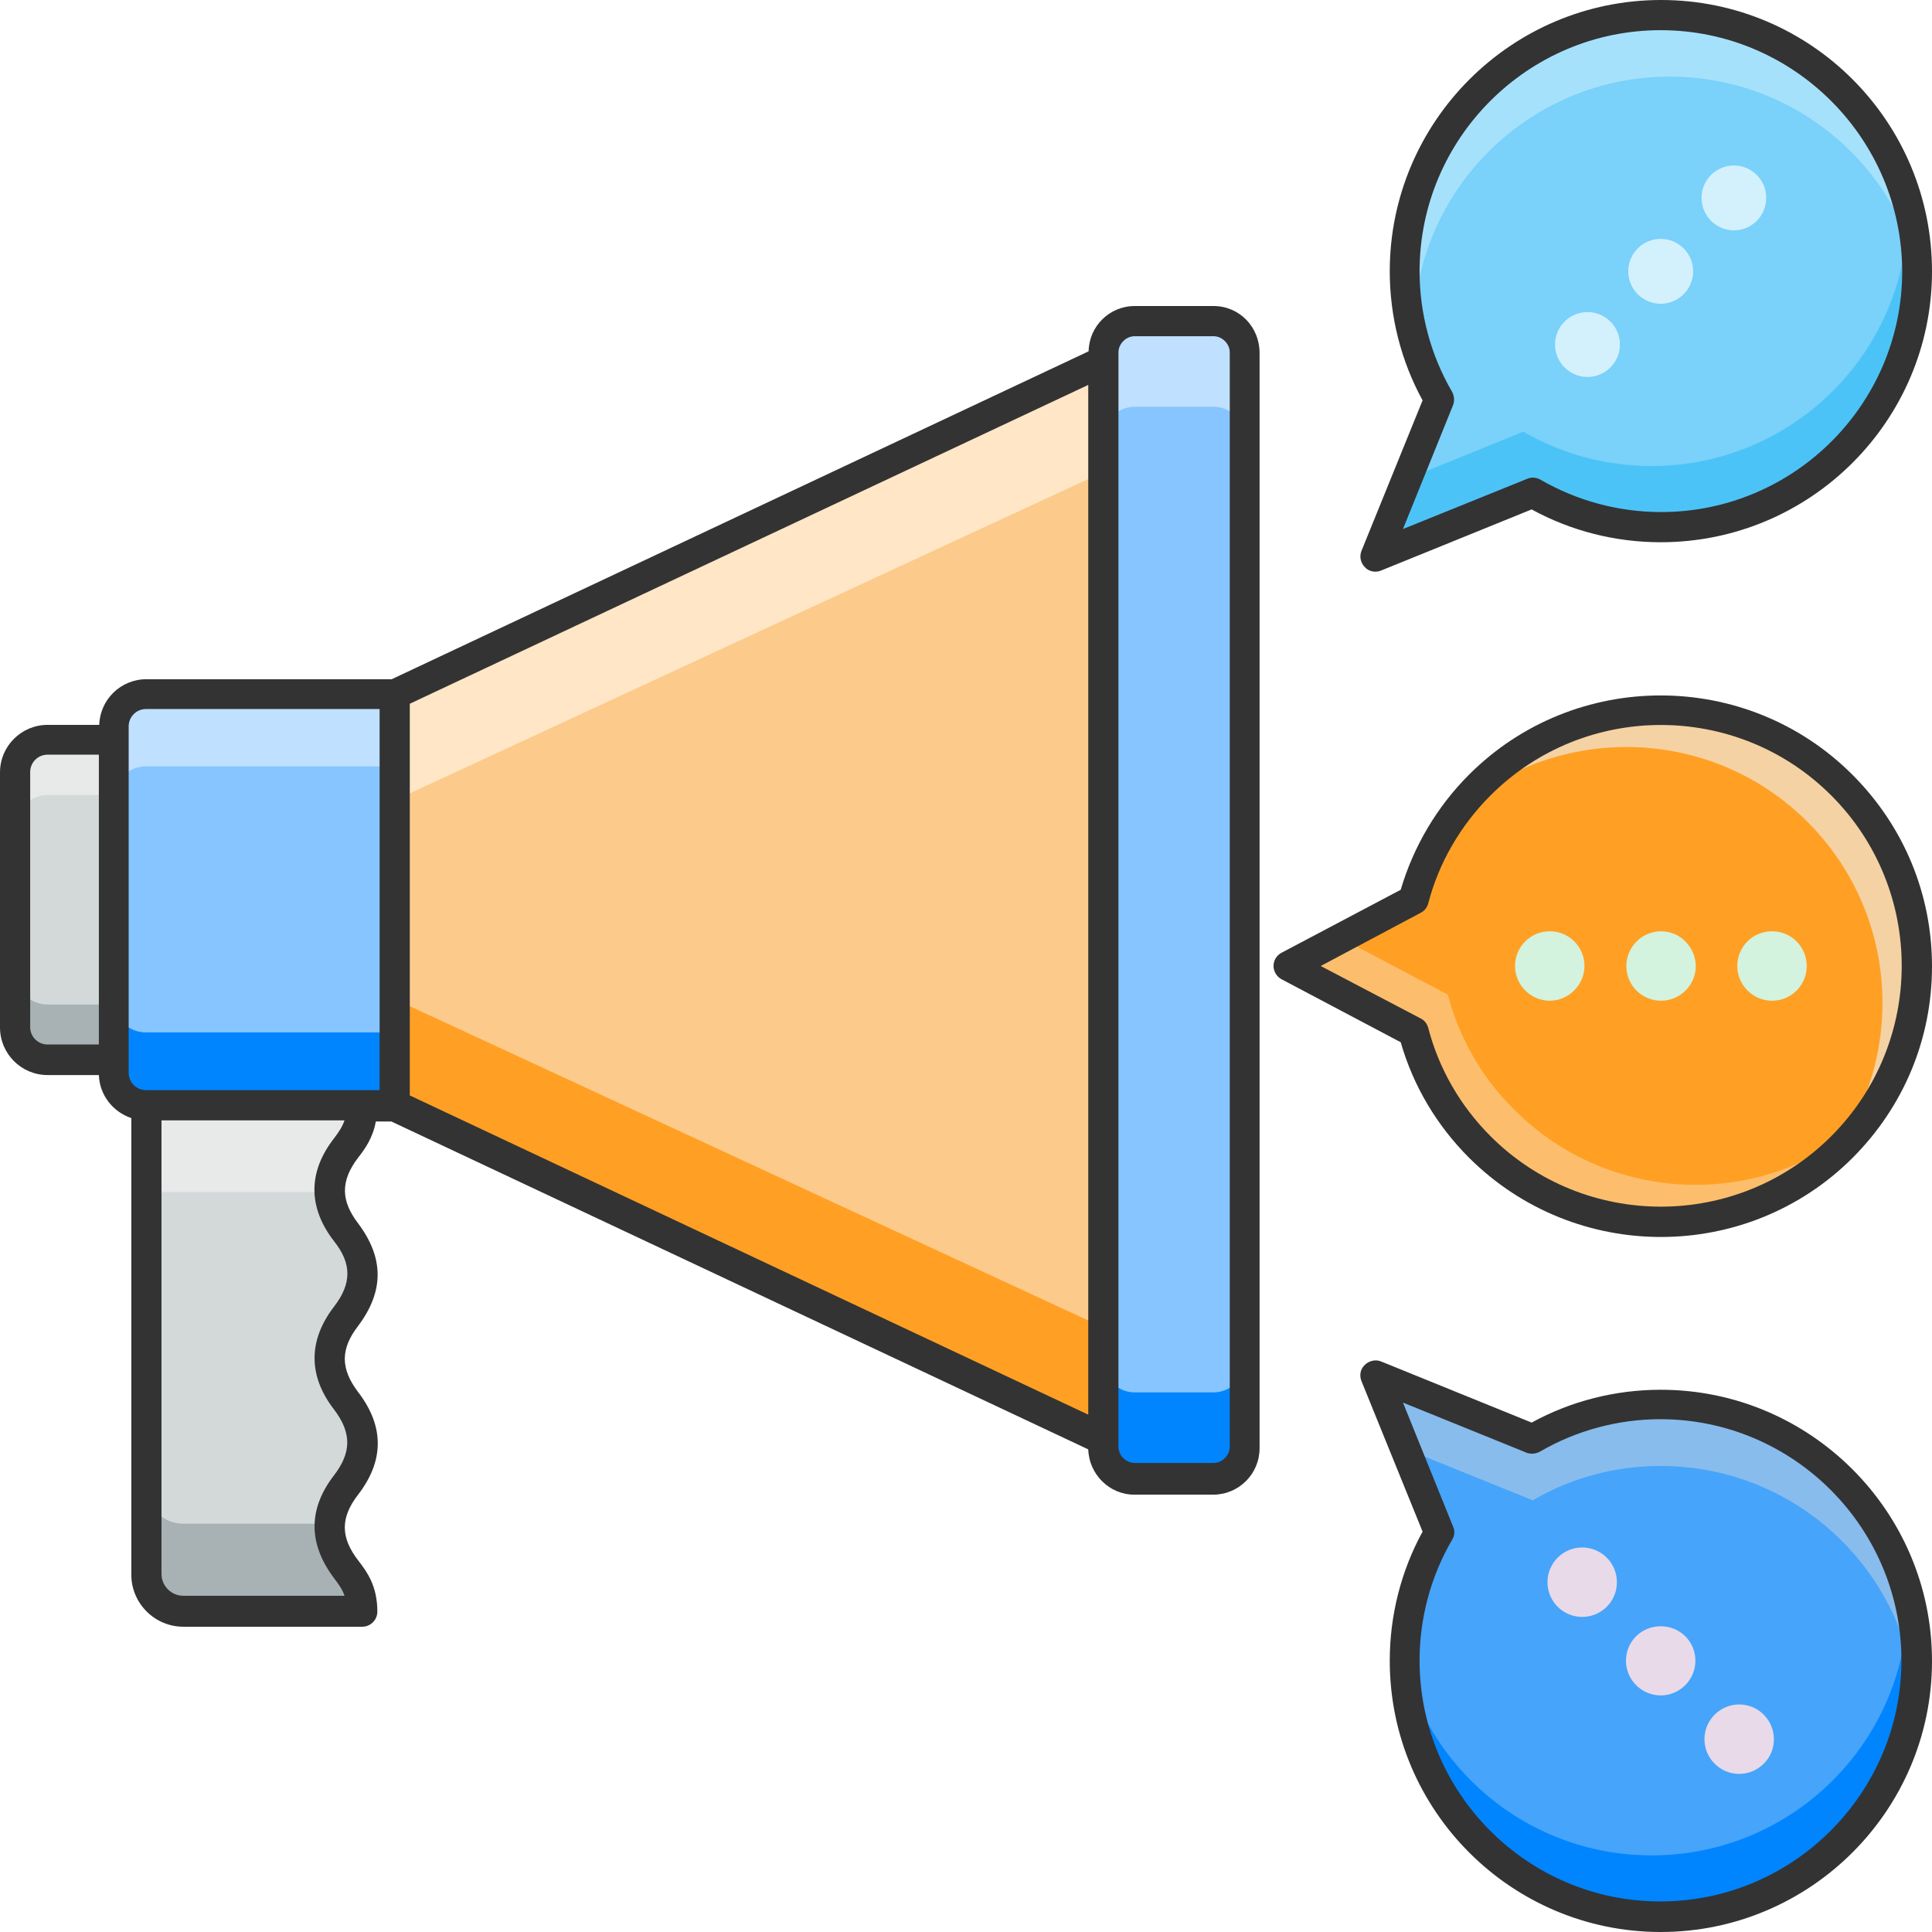 <svg width="250" height="250" viewBox="0 0 250 250" fill="none" xmlns="http://www.w3.org/2000/svg">
<path d="M51.074 89.844V143.018H18.896C16.602 143.018 14.697 141.162 14.697 138.818V93.994C14.697 91.699 16.553 89.795 18.896 89.795H51.074V89.844Z" fill="#86C5FF"/>
<path d="M51.074 133.643V142.969H18.896C16.602 142.969 14.697 141.113 14.697 138.77V129.395C14.697 131.738 16.553 133.594 18.896 133.594H51.074V133.643Z" fill="#0085FF"/>
<path d="M51.074 89.844V99.17H18.896C16.602 99.17 14.697 101.025 14.697 103.369V94.043C14.697 91.699 16.553 89.844 18.896 89.844H51.074Z" fill="#BFE0FF"/>
<path d="M1.953 99.902V132.91C1.953 135.205 3.809 137.109 6.152 137.109H14.746V95.752H6.152C3.809 95.752 1.953 97.607 1.953 99.902Z" fill="#D3D9D9"/>
<path d="M14.746 95.752V102.881H6.152C3.857 102.881 1.953 104.736 1.953 107.08V99.951C1.953 97.656 3.809 95.752 6.152 95.752H14.746Z" fill="#E8EAEA"/>
<path d="M14.746 129.98V137.109H6.152C3.857 137.109 1.953 135.254 1.953 132.91V125.781C1.953 128.076 3.809 129.98 6.152 129.98H14.746Z" fill="#A8B2B4"/>
<path d="M142.773 46.728L51.074 89.844V143.018L142.773 186.133V46.728Z" fill="#FCCA8A"/>
<path d="M161.084 45.605V187.207C161.084 189.404 159.277 191.26 157.031 191.26H146.826C144.629 191.26 142.773 189.453 142.773 187.207V45.605C142.773 43.408 144.58 41.553 146.826 41.553H157.031C159.229 41.553 161.084 43.408 161.084 45.605Z" fill="#86C5FF"/>
<path d="M161.084 45.605V56.69C161.084 54.492 159.277 52.637 157.031 52.637H146.826C144.629 52.637 142.773 54.443 142.773 56.69V45.605C142.773 43.408 144.58 41.553 146.826 41.553H157.031C159.229 41.553 161.084 43.408 161.084 45.605Z" fill="#BFE0FF"/>
<path d="M161.084 176.123V187.207C161.084 189.404 159.277 191.26 157.031 191.26H146.826C144.629 191.26 142.773 189.453 142.773 187.207V176.123C142.773 178.32 144.58 180.176 146.826 180.176H157.031C159.229 180.176 161.084 178.369 161.084 176.123Z" fill="#0085FF"/>
<path d="M142.773 171.777L51.074 129.297V143.018L142.773 186.133V171.777Z" fill="#FFA024"/>
<path d="M142.773 46.728L51.074 89.844V103.564L142.773 61.084V46.728Z" fill="#FFE6C6"/>
<path d="M46.826 164.844C46.826 170.313 42.676 170.312 42.676 175.732C42.676 181.201 46.826 181.201 46.826 186.621C46.826 192.09 42.676 192.09 42.676 197.51C42.676 202.979 46.826 202.979 46.826 208.398H23.73C21.094 208.398 18.945 206.299 18.945 203.662V143.018H46.826C46.826 148.486 42.676 148.486 42.676 153.906C42.676 159.375 46.826 159.375 46.826 164.844Z" fill="#D3D9D9"/>
<path d="M42.676 153.906C42.676 154.004 42.676 154.15 42.676 154.248H18.945V142.969H46.875C46.875 148.486 42.676 148.486 42.676 153.906Z" fill="#E8EAEA"/>
<path d="M46.875 208.447H23.73C21.143 208.447 18.945 206.348 18.945 203.711V192.432C18.945 195.068 21.094 197.168 23.73 197.168H42.676C42.676 197.266 42.676 197.412 42.676 197.51C42.676 202.979 46.875 202.979 46.875 208.447Z" fill="#A8B2B4"/>
<path d="M157.031 39.6H146.826C143.555 39.6 140.918 42.236 140.869 45.459L50.684 87.891H18.945C15.625 87.891 12.94 90.527 12.842 93.799H6.152C2.783 93.799 0 96.533 0 99.951V132.959C0 136.328 2.734 139.111 6.152 139.111H12.793C12.891 141.748 14.648 143.896 16.992 144.678V203.76C16.992 207.471 20.02 210.498 23.73 210.498H46.875C47.949 210.498 48.828 209.619 48.828 208.545C48.828 205.176 47.461 203.369 46.338 201.904C44.092 198.975 43.994 196.436 46.338 193.408C49.609 189.16 49.853 184.717 46.338 180.127C44.043 177.1 44.043 174.561 46.338 171.582C49.707 167.09 49.707 162.793 46.338 158.301C44.141 155.42 43.994 152.881 46.338 149.805C47.217 148.682 48.242 147.266 48.633 145.117H50.635L140.82 187.549C140.918 190.771 143.555 193.408 146.777 193.408H156.982C160.303 193.408 162.988 190.723 162.988 187.402V45.801C163.037 42.285 160.352 39.6 157.031 39.6ZM12.793 135.156H6.152C4.932 135.156 3.906 134.18 3.906 132.91V99.902C3.906 98.682 4.883 97.656 6.152 97.656H12.793V135.156ZM43.213 169.092C39.844 173.486 39.893 178.076 43.213 182.373C45.557 185.449 45.459 187.988 43.213 190.918C39.893 195.215 39.844 199.707 43.213 204.199C43.799 204.98 44.287 205.615 44.58 206.494H23.73C22.168 206.494 20.898 205.225 20.898 203.662V144.971H44.58C44.287 145.85 43.799 146.533 43.213 147.314C39.795 151.709 39.893 156.299 43.213 160.596C45.508 163.477 45.557 166.064 43.213 169.092ZM49.121 141.064H18.896C17.676 141.064 16.65 140.088 16.65 138.818V93.994C16.65 92.773 17.627 91.748 18.896 91.748H49.121V141.064ZM140.82 183.057L53.027 141.748V91.064L140.82 49.805V183.057ZM159.131 187.207C159.131 188.33 158.154 189.307 157.031 189.307H146.826C145.703 189.307 144.727 188.33 144.727 187.207V45.605C144.727 44.482 145.703 43.506 146.826 43.506H157.031C158.154 43.506 159.131 44.482 159.131 45.605V187.207Z" fill="#333333"/>
<path d="M248.047 35.107C248.047 53.369 233.203 68.213 214.893 68.213C208.838 68.213 203.174 66.602 198.291 63.77L177.93 72.022L186.182 51.66C183.35 46.777 181.738 41.113 181.738 35.107C181.738 16.797 196.582 1.953 214.893 1.953C233.203 1.953 248.047 16.797 248.047 35.107Z" fill="#7AD1F9"/>
<path d="M205.42 48.779C207.739 48.779 209.619 46.899 209.619 44.58C209.619 42.261 207.739 40.381 205.42 40.381C203.101 40.381 201.221 42.261 201.221 44.58C201.221 46.899 203.101 48.779 205.42 48.779Z" fill="#D3F0FD"/>
<path d="M227.344 28.564C225.684 30.225 223.047 30.225 221.387 28.564C219.775 26.904 219.775 24.268 221.387 22.656C223.047 20.996 225.684 20.996 227.344 22.656C228.955 24.268 228.955 26.904 227.344 28.564Z" fill="#D3F0FD"/>
<path d="M214.893 39.307C217.212 39.307 219.092 37.427 219.092 35.107C219.092 32.788 217.212 30.908 214.893 30.908C212.573 30.908 210.693 32.788 210.693 35.107C210.693 37.427 212.573 39.307 214.893 39.307Z" fill="#D3F0FD"/>
<path d="M248.047 35.107C248.047 53.369 233.203 68.213 214.893 68.213C208.838 68.213 203.174 66.602 198.291 63.77L177.93 72.022L181.982 62.012L197.119 55.859C202.002 58.691 207.666 60.303 213.721 60.303C232.031 60.303 246.875 45.459 246.875 27.197C246.875 26.904 246.875 26.611 246.875 26.318C247.607 29.102 248.047 32.031 248.047 35.107Z" fill="#4CC3F7"/>
<path d="M248.047 34.277C244.189 20.215 231.348 9.912 216.064 9.912C197.754 9.912 182.91 24.756 182.91 43.066C182.91 43.359 182.91 43.603 182.91 43.848C182.129 41.065 181.738 38.135 181.738 35.156C181.738 16.846 196.582 2.002 214.893 2.002C232.91 1.953 247.607 16.357 248.047 34.277Z" fill="#A6E1FB"/>
<path d="M238.33 148.438C225.391 161.377 204.443 161.377 191.455 148.438C187.158 144.141 184.326 138.965 182.861 133.545L166.699 125L182.91 116.455C184.375 110.986 187.207 105.859 191.504 101.611C204.443 88.672 225.439 88.672 238.379 101.611C251.27 114.502 251.27 135.498 238.33 148.438Z" fill="#FFA024"/>
<path d="M238.33 148.438C225.391 161.377 204.443 161.377 191.455 148.438C187.158 144.141 184.326 138.965 182.861 133.545L166.699 125L182.91 116.455C184.375 110.986 187.207 105.859 191.504 101.611C204.443 88.672 225.439 88.672 238.379 101.611C251.27 114.502 251.27 135.498 238.33 148.438Z" fill="#FFA024"/>
<path d="M205.029 125C205.029 127.441 202.979 129.492 200.537 129.492C198.047 129.492 196.045 127.441 196.045 125C196.045 122.51 198.047 120.508 200.537 120.508C203.027 120.508 205.029 122.51 205.029 125Z" fill="#D3F3DE"/>
<path d="M233.789 125C233.789 127.49 231.787 129.492 229.297 129.492C226.855 129.492 224.805 127.49 224.805 125C224.805 122.51 226.807 120.508 229.297 120.508C231.787 120.508 233.789 122.51 233.789 125Z" fill="#D3F3DE"/>
<path d="M219.434 125C219.434 127.49 217.383 129.492 214.941 129.492C212.451 129.492 210.449 127.49 210.449 125C210.449 122.559 212.451 120.508 214.941 120.508C217.383 120.508 219.385 122.51 219.434 125Z" fill="#D3F3DE"/>
<path d="M241.309 145.02C240.43 146.191 239.404 147.363 238.33 148.437C225.391 161.377 204.443 161.377 191.455 148.437C187.158 144.141 184.326 138.965 182.861 133.545L166.699 125L173.486 121.387L187.354 128.711C188.77 134.18 191.65 139.355 195.947 143.604C208.398 156.055 228.32 156.543 241.309 145.02Z" fill="#FCBE6C"/>
<path d="M238.33 148.438C237.842 148.926 237.354 149.414 236.865 149.805C246.729 136.816 245.752 118.213 233.887 106.348C221.436 93.897 201.465 93.457 188.477 104.98C189.404 103.76 190.381 102.637 191.504 101.514C204.443 88.574 225.439 88.574 238.379 101.514C251.27 114.502 251.27 135.498 238.33 148.438Z" fill="#F5D2A3"/>
<path d="M248.047 214.893C248.047 233.203 233.203 248.047 214.893 248.047C196.631 248.047 181.787 233.203 181.787 214.893C181.787 208.838 183.398 203.174 186.23 198.291L177.979 177.93L198.34 186.182C203.223 183.35 208.887 181.738 214.893 181.738C233.203 181.738 248.047 196.582 248.047 214.893Z" fill="#46A4FB"/>
<path d="M218.066 211.719C219.824 213.477 219.824 216.309 218.066 218.066C216.309 219.824 213.477 219.824 211.719 218.066C209.961 216.309 209.961 213.477 211.719 211.719C213.477 210.01 216.309 210.01 218.066 211.719Z" fill="#E9DAE9"/>
<path d="M204.736 209.229C207.217 209.229 209.229 207.217 209.229 204.736C209.229 202.255 207.217 200.244 204.736 200.244C202.255 200.244 200.244 202.255 200.244 204.736C200.244 207.217 202.255 209.229 204.736 209.229Z" fill="#E9DAE9"/>
<path d="M228.223 228.223C226.465 229.98 223.633 229.98 221.875 228.223C220.117 226.465 220.117 223.633 221.875 221.875C223.633 220.117 226.465 220.117 228.223 221.875C229.98 223.633 229.98 226.514 228.223 228.223Z" fill="#E9DAE9"/>
<path d="M248.047 214.893C248.047 233.203 233.203 248.047 214.893 248.047C196.875 248.047 182.227 233.643 181.787 215.723C185.645 229.785 198.486 240.088 213.721 240.088C232.031 240.088 246.875 225.244 246.875 206.934C246.875 206.641 246.875 206.348 246.875 206.104C247.607 208.936 248.047 211.865 248.047 214.893Z" fill="#0085FF"/>
<path d="M246.875 214.063C243.018 200 230.176 189.697 214.893 189.697C208.838 189.697 203.174 191.309 198.34 194.141L180.469 186.914L176.855 178.027L197.217 186.279C202.1 183.447 207.764 181.836 213.77 181.836C231.787 181.738 246.436 196.143 246.875 214.063Z" fill="#87BCED"/>
<path d="M177.978 73.975C177.49 73.975 176.953 73.779 176.611 73.389C176.074 72.852 175.879 72.022 176.172 71.289L184.082 51.807C181.299 46.728 179.834 40.967 179.834 35.107C179.834 15.771 195.557 0 214.941 0C234.326 0 250 15.723 250 35.107C250 54.443 234.277 70.166 214.892 70.166C209.033 70.166 203.271 68.701 198.193 65.918L178.711 73.828C178.467 73.926 178.223 73.975 177.978 73.975ZM214.892 3.906C197.705 3.906 183.691 17.92 183.691 35.107C183.691 40.576 185.156 45.996 187.89 50.684C188.183 51.221 188.232 51.855 188.037 52.393L181.543 68.457L197.607 61.963C198.144 61.719 198.779 61.768 199.316 62.06C204.053 64.795 209.424 66.26 214.941 66.26C232.129 66.26 246.142 52.295 246.142 35.107C246.094 17.92 232.08 3.906 214.892 3.906Z" fill="#333333"/>
<path d="M190.088 149.805C185.889 145.605 182.861 140.479 181.25 134.863L165.82 126.709C165.186 126.367 164.795 125.684 164.795 125C164.795 124.268 165.186 123.633 165.82 123.291L181.25 115.137C182.91 109.521 185.937 104.395 190.088 100.244C203.76 86.572 226.025 86.572 239.697 100.244C246.338 106.885 250 115.674 250 125.049C250 134.424 246.338 143.213 239.697 149.854C226.074 163.428 203.857 163.525 190.088 149.805ZM170.898 125L183.838 131.787C184.326 132.031 184.668 132.471 184.814 133.008C186.182 138.281 188.965 143.115 192.871 147.021C205.029 159.18 224.805 159.18 236.963 147.021C249.121 134.863 249.121 115.088 236.963 102.93C224.805 90.772 205.029 90.772 192.871 102.93C189.014 106.787 186.182 111.621 184.814 116.895C184.668 117.432 184.326 117.871 183.838 118.115L170.898 125Z" fill="#333333"/>
<path d="M214.893 250C195.557 250 179.834 234.277 179.834 214.893C179.834 209.033 181.299 203.271 184.082 198.193L176.172 178.711C175.879 177.978 176.025 177.148 176.611 176.611C177.148 176.074 178.027 175.879 178.711 176.172L198.193 184.082C203.271 181.299 209.033 179.834 214.893 179.834C234.229 179.834 250 195.557 250 214.941C250 234.277 234.229 250 214.893 250ZM181.543 181.494L188.037 197.559C188.281 198.096 188.232 198.73 187.891 199.268C185.156 203.955 183.691 209.375 183.691 214.844C183.691 232.031 197.656 246.045 214.844 246.045C232.031 246.045 246.045 232.031 246.045 214.844C246.045 197.656 232.031 183.643 214.844 183.643C209.375 183.643 203.955 185.107 199.268 187.842C198.73 188.135 198.096 188.184 197.559 187.988L181.543 181.494Z" fill="#333333"/>
</svg>
